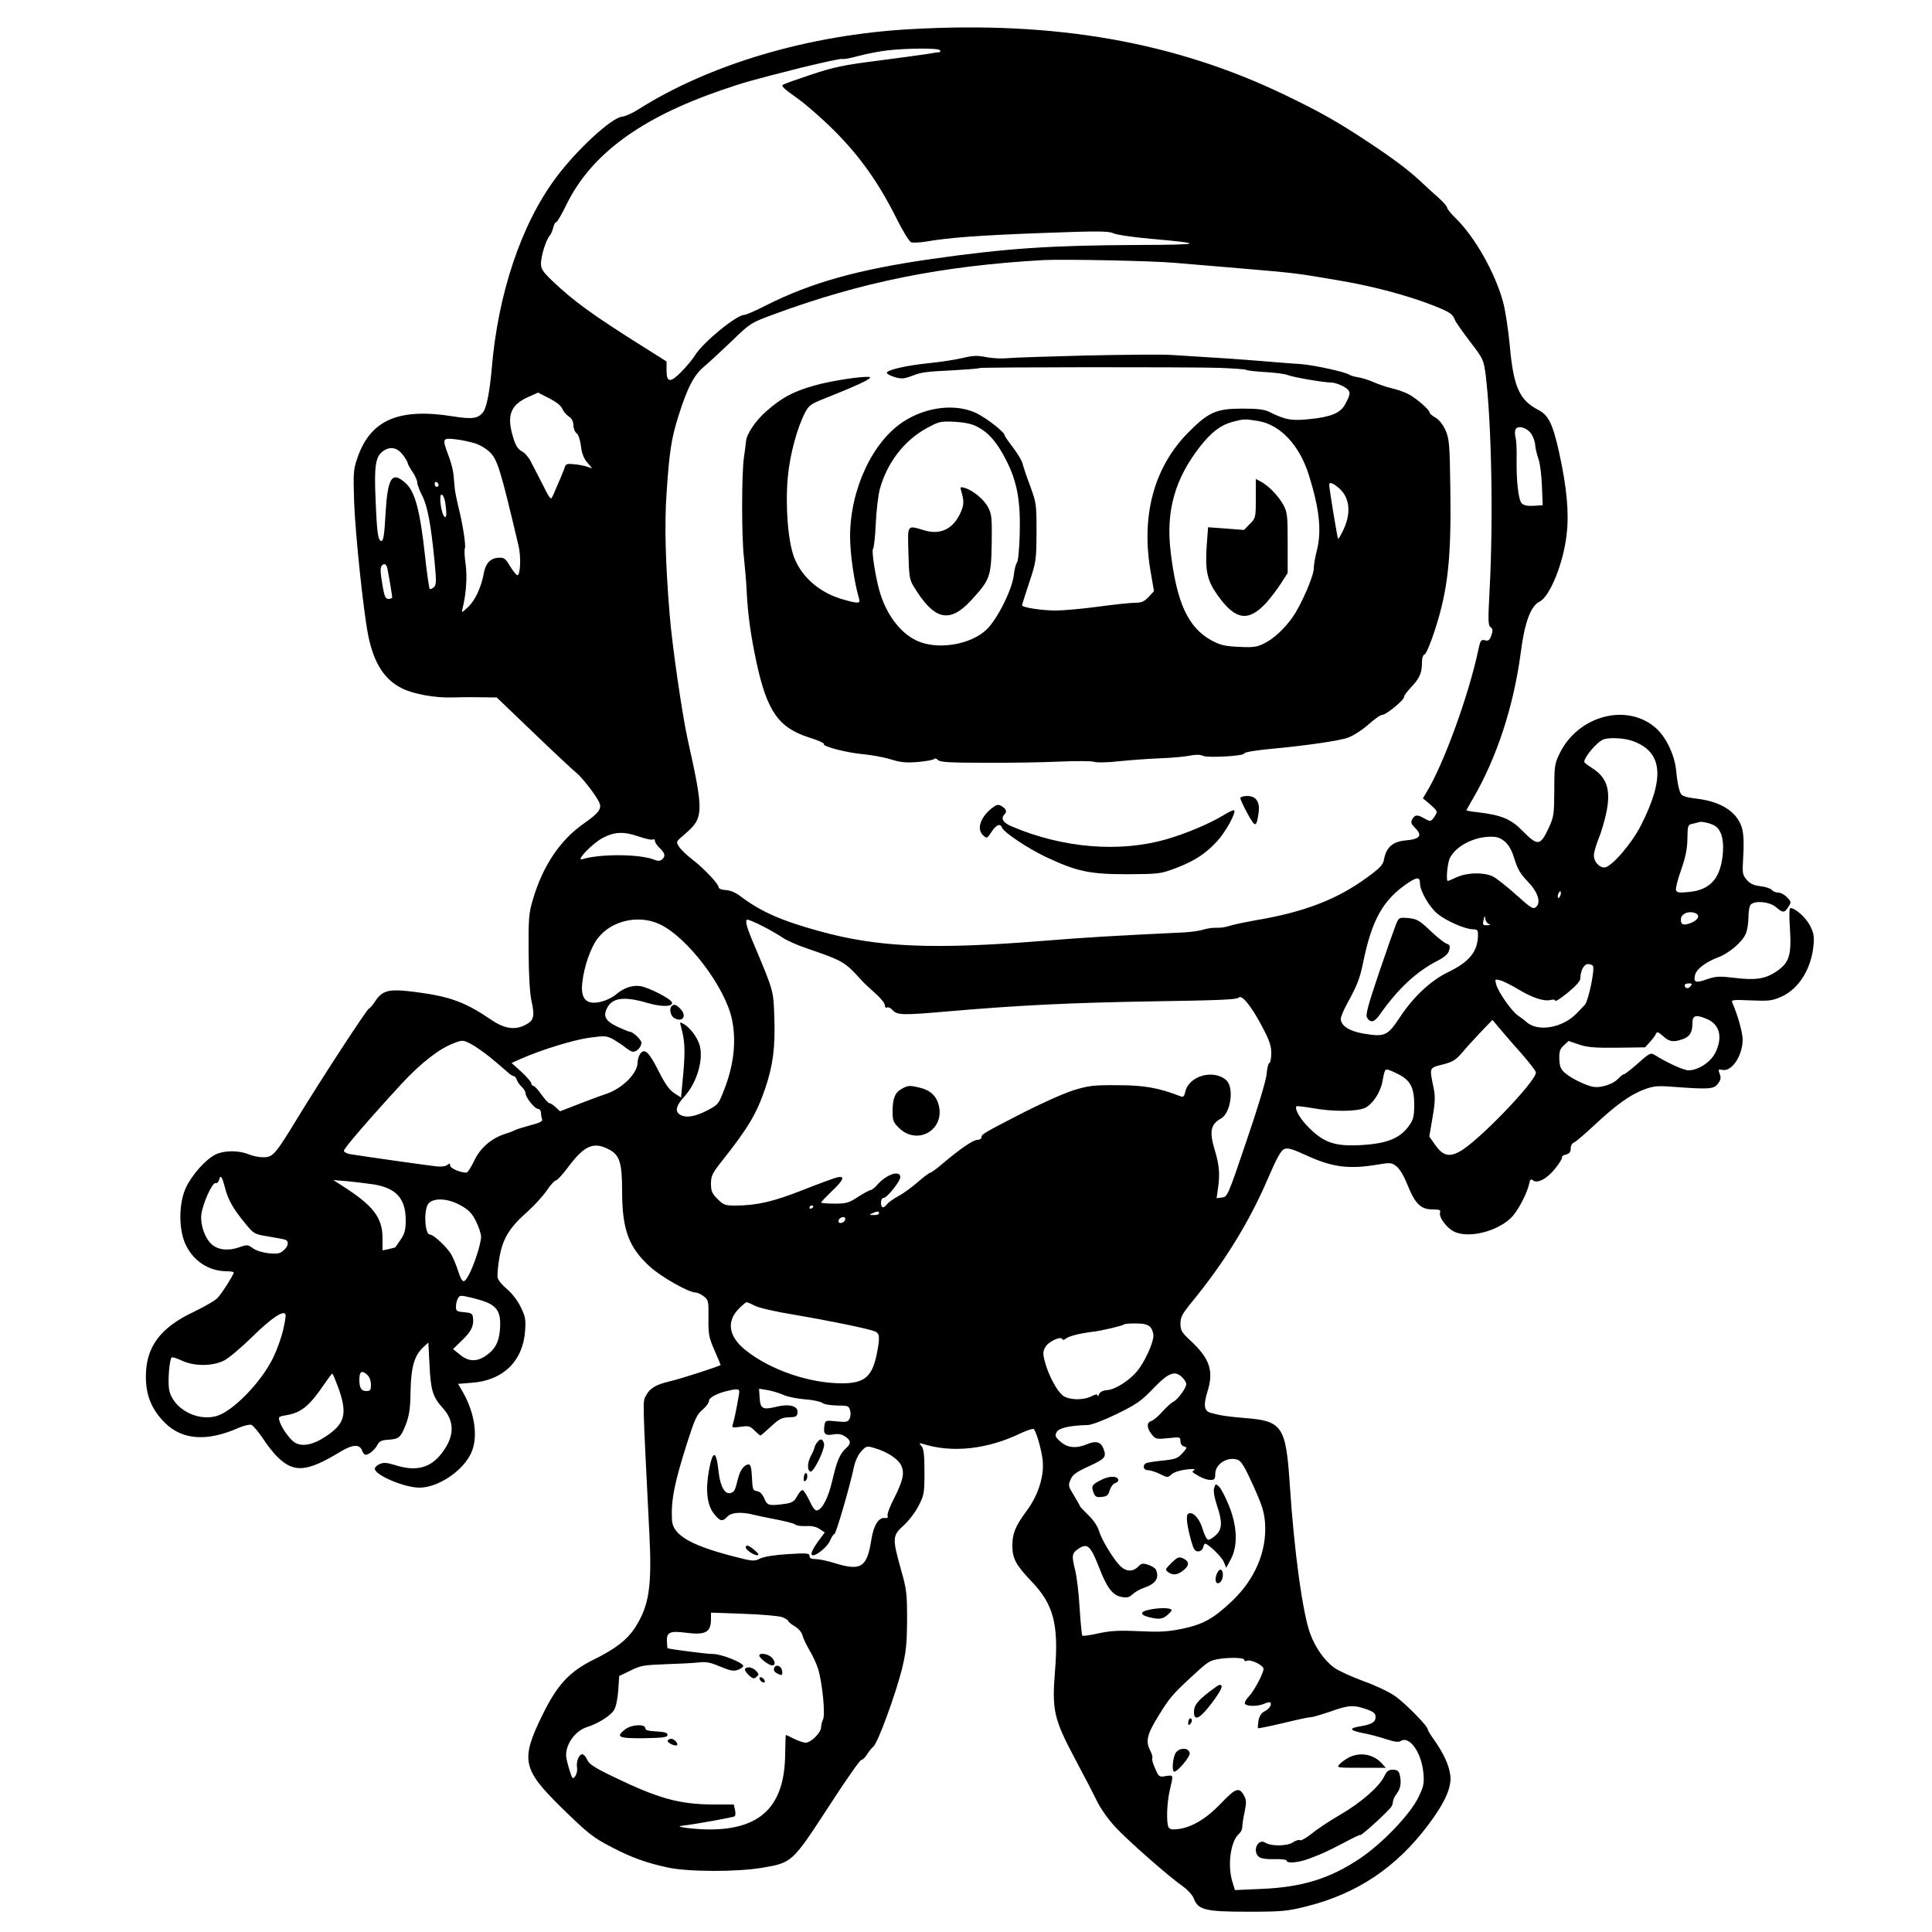 <?xml version="1.0" standalone="no"?>
<!DOCTYPE svg PUBLIC "-//W3C//DTD SVG 20010904//EN"
 "http://www.w3.org/TR/2001/REC-SVG-20010904/DTD/svg10.dtd">
<svg version="1.0" xmlns="http://www.w3.org/2000/svg"
 width="1000pt" height="1000pt" viewBox="0 0 1000 1000"
 preserveAspectRatio="xMidYMid meet">
<g transform="translate(0,1000) scale(0.1,-0.1)"
fill="#000000" stroke="none">
<path d="M4712 9849 c-525 -29 -1039 -181 -1411 -417 -30 -19 -67 -35 -81 -36
-54 -4 -239 -175 -344 -318 -179 -241 -299 -600 -331 -988 -10 -112 -25 -192
-41 -218 -25 -38 -56 -44 -160 -27 -281 45 -427 -19 -494 -215 -21 -60 -22
-77 -17 -230 7 -175 48 -564 73 -690 29 -143 85 -230 177 -274 60 -29 166 -48
252 -46 33 1 100 2 148 1 l88 -1 192 -184 c106 -102 205 -194 220 -206 28 -22
93 -105 116 -148 19 -36 5 -57 -79 -116 -123 -86 -212 -221 -262 -393 -21 -69
-23 -99 -22 -268 1 -127 6 -212 15 -256 18 -78 12 -102 -30 -123 -56 -30 -111
-21 -182 28 -131 89 -210 118 -385 141 -139 18 -173 11 -211 -46 -14 -21 -29
-39 -33 -39 -9 0 -247 -365 -372 -570 -114 -187 -125 -200 -176 -200 -22 0
-56 7 -77 16 -49 20 -124 20 -168 -1 -51 -24 -124 -106 -155 -173 -37 -80 -38
-211 -3 -290 40 -88 121 -142 215 -142 20 0 36 -3 36 -6 0 -11 -61 -108 -84
-132 -11 -13 -67 -45 -123 -72 -174 -82 -248 -182 -248 -335 0 -98 30 -170 97
-238 91 -91 219 -100 382 -28 27 12 57 19 67 16 9 -3 35 -34 58 -68 22 -34 57
-79 78 -99 85 -83 152 -77 325 28 64 39 101 40 113 4 3 -11 12 -20 18 -20 18
1 48 27 61 52 9 18 21 24 56 26 56 4 64 11 91 80 17 45 23 82 24 173 3 127 20
183 67 227 l25 23 6 -113 c6 -133 17 -169 68 -225 64 -70 62 -148 -4 -234 -59
-78 -134 -97 -243 -62 -43 13 -59 14 -79 5 -14 -6 -25 -17 -25 -24 0 -33 153
-98 231 -98 97 0 226 87 268 180 37 81 19 206 -44 316 l-24 41 73 6 c160 12
263 112 274 269 4 59 1 75 -23 123 -15 32 -45 71 -70 92 -24 20 -46 46 -49 59
-3 12 1 59 9 105 17 98 51 155 148 240 34 31 78 79 97 107 19 29 41 52 47 52
7 0 38 34 69 76 79 105 128 125 203 86 58 -29 71 -68 71 -217 0 -199 34 -292
145 -392 58 -53 200 -133 235 -133 9 0 29 -9 43 -20 24 -19 25 -25 24 -113 -1
-83 2 -99 31 -166 18 -40 32 -75 32 -76 0 -5 -208 -72 -264 -85 -70 -16 -103
-36 -122 -73 -18 -34 -19 4 17 -713 14 -276 -1 -374 -73 -487 -41 -64 -103
-112 -213 -166 -127 -63 -189 -129 -265 -283 -117 -237 -107 -284 95 -483 141
-138 165 -156 261 -206 102 -53 175 -80 289 -105 105 -23 361 -24 493 -1 151
26 153 27 338 311 87 135 165 246 171 246 7 0 20 12 30 28 9 15 24 34 34 42
23 20 113 266 147 399 22 91 26 128 27 256 0 139 -2 158 -33 266 -44 158 -43
171 16 224 26 24 61 69 77 102 28 54 30 65 30 174 0 88 -4 120 -15 134 -14 16
-13 17 5 12 153 -49 336 -29 509 55 33 15 63 25 67 21 14 -16 40 -107 46 -163
8 -81 -23 -179 -83 -260 -59 -80 -74 -117 -74 -180 0 -66 18 -100 96 -182 117
-121 144 -223 125 -463 -17 -209 -7 -251 106 -464 37 -69 85 -161 106 -204 25
-51 61 -102 105 -149 70 -74 272 -251 346 -303 24 -17 48 -44 55 -61 22 -60
59 -69 281 -69 179 0 204 3 304 28 262 66 464 202 629 422 86 115 121 193 114
255 -7 54 -33 111 -83 183 -19 26 -34 51 -34 56 0 17 -120 139 -172 174 -29
20 -102 55 -162 76 -60 22 -128 53 -150 69 -50 36 -98 104 -124 175 -39 103
-84 430 -106 772 -20 302 -39 330 -229 345 -94 8 -130 13 -180 27 -35 9 -39
39 -17 111 33 105 12 169 -84 259 -50 46 -56 57 -56 92 0 33 9 50 56 108 171
208 301 419 398 646 43 100 66 142 82 149 18 8 39 3 111 -30 138 -64 224 -75
373 -50 65 11 72 11 97 -8 18 -14 39 -49 59 -99 39 -96 68 -125 129 -125 35 0
43 -3 39 -15 -9 -23 33 -81 73 -100 79 -38 236 5 303 81 33 38 75 121 85 167
4 22 9 26 19 18 23 -19 73 7 116 61 22 28 38 54 35 58 -3 4 6 11 20 14 18 5
25 13 25 32 0 14 7 27 18 31 9 4 55 43 102 87 112 105 188 160 258 186 50 19
69 21 147 15 191 -14 216 -13 237 16 15 20 17 31 9 51 -9 23 -7 25 15 20 49
-9 104 75 104 158 -1 38 -26 128 -54 191 -6 14 5 15 96 11 92 -4 110 -2 156
18 92 40 158 145 169 270 4 44 0 64 -19 100 -21 41 -76 90 -101 90 -6 0 -7
-40 -2 -111 8 -136 -4 -173 -73 -219 -56 -37 -107 -45 -217 -31 -77 9 -93 8
-141 -8 -58 -21 -70 -16 -60 24 8 30 56 66 117 89 58 21 127 80 145 123 8 18
14 56 14 86 0 29 5 58 12 65 22 22 97 15 130 -13 37 -31 44 -31 64 0 16 25 16
27 -6 50 -13 14 -33 25 -46 25 -12 0 -27 6 -33 14 -6 7 -32 16 -58 19 -36 4
-53 12 -72 33 -23 27 -23 33 -18 122 4 59 2 112 -5 140 -21 84 -103 141 -228
157 -83 11 -88 14 -98 47 -6 18 -13 62 -16 98 -8 83 -53 177 -108 224 -150
129 -400 61 -495 -133 -26 -53 -28 -64 -28 -191 -1 -130 -2 -137 -32 -202 -41
-86 -55 -87 -131 -10 -61 63 -110 83 -234 98 -32 3 -58 8 -58 10 0 1 16 30 36
64 121 208 208 473 245 749 20 159 52 245 98 267 53 26 124 201 140 349 13
110 1 241 -39 423 -33 148 -55 194 -109 221 -96 50 -127 118 -146 328 -8 87
-24 192 -36 233 -42 151 -145 333 -244 430 -25 24 -45 49 -45 56 0 6 -21 30
-47 53 -27 23 -68 62 -93 85 -58 54 -138 115 -270 202 -151 100 -243 153 -430
243 -570 274 -1188 383 -1938 340z m153 -109 c3 -5 3 -10 -2 -10 -4 0 -35 -4
-68 -10 -33 -5 -149 -21 -258 -35 -166 -21 -220 -32 -335 -70 -75 -25 -143
-49 -150 -54 -10 -6 10 -24 70 -66 46 -32 135 -110 199 -174 131 -132 227
-267 319 -451 32 -65 66 -120 76 -124 9 -3 42 -2 73 3 121 21 280 33 606 45
287 11 343 10 367 -1 15 -8 103 -21 195 -29 284 -25 270 -31 -72 -32 -447 -2
-672 -17 -1060 -72 -384 -55 -624 -122 -859 -240 -54 -28 -105 -50 -114 -50
-40 0 -212 -141 -254 -208 -11 -19 -42 -56 -69 -84 -59 -61 -79 -60 -79 6 l0
45 -122 77 c-261 164 -360 236 -470 341 -48 46 -58 61 -58 89 0 38 26 122 45
144 7 8 15 27 19 43 3 15 10 27 15 27 5 0 29 42 54 93 126 257 382 446 797
589 125 43 154 51 418 118 112 27 207 48 212 45 5 -3 42 4 82 15 41 11 108 24
149 29 106 12 267 13 274 1z m1210 -1100 c55 -5 210 -18 345 -29 293 -25 290
-25 507 -62 180 -30 361 -79 491 -130 86 -34 101 -44 112 -74 4 -11 40 -62 78
-112 70 -91 71 -94 82 -175 30 -247 40 -746 20 -1113 -8 -155 -8 -182 5 -191
12 -9 13 -17 4 -43 -9 -25 -15 -30 -33 -25 -20 5 -24 0 -35 -53 -49 -232 -181
-595 -269 -736 l-17 -29 39 -33 c38 -34 38 -35 22 -60 -19 -29 -22 -29 -56
-10 -34 20 -47 18 -60 -5 -9 -17 -6 -25 16 -47 38 -38 23 -57 -51 -63 -66 -6
-99 -35 -111 -96 -5 -30 -19 -45 -83 -92 -158 -117 -329 -183 -586 -226 -55
-10 -113 -22 -130 -28 -16 -6 -46 -11 -65 -10 -19 1 -50 -3 -69 -9 -18 -6 -63
-13 -100 -15 -377 -18 -510 -26 -721 -43 -580 -47 -866 -35 -1171 50 -196 54
-300 100 -405 179 -26 20 -54 32 -77 33 -21 1 -37 7 -37 14 0 17 -75 97 -136
144 -29 22 -60 52 -69 66 -17 26 -17 26 29 65 99 85 100 110 16 488 -29 129
-82 497 -94 650 -22 270 -27 465 -16 625 14 214 25 287 62 403 46 146 80 212
135 257 26 22 90 81 143 132 94 91 96 92 215 136 454 168 875 252 1400 281
104 5 555 -4 670 -14z m-3165 -755 c5 -13 20 -31 33 -40 16 -10 24 -25 25 -46
0 -17 8 -36 17 -42 9 -7 18 -34 22 -66 4 -36 14 -63 32 -84 l26 -31 -25 8
c-14 5 -44 11 -67 13 -35 4 -44 2 -49 -13 -3 -11 -14 -37 -23 -59 -10 -22 -24
-55 -31 -72 -7 -18 -15 -33 -19 -33 -4 0 -20 26 -35 58 -16 31 -33 64 -37 72
-4 8 -18 34 -30 58 -11 23 -33 49 -48 56 -19 10 -32 29 -44 69 -36 115 -16
171 77 212 l51 23 58 -30 c36 -18 61 -38 67 -53z m5014 -128 c11 -15 21 -42
22 -60 1 -17 9 -50 17 -72 8 -22 16 -85 18 -140 l4 -100 -46 -3 c-32 -2 -51 2
-62 12 -18 18 -29 118 -27 232 1 43 -1 91 -5 106 -4 15 -5 35 -1 44 9 24 56
13 80 -19z m-5461 -53 c23 -8 54 -27 69 -41 43 -41 56 -83 152 -488 14 -59 9
-158 -7 -152 -6 2 -23 23 -38 48 -23 39 -30 44 -60 42 -40 -2 -66 -29 -75 -81
-13 -71 -44 -138 -80 -173 -35 -32 -36 -33 -30 -9 19 75 25 165 16 231 -6 39
-7 75 -4 80 7 11 -11 128 -33 214 -8 33 -17 76 -19 95 -2 19 -5 53 -7 76 -2
22 -14 66 -26 97 -33 89 -32 91 39 83 33 -4 79 -14 103 -22z m-379 -57 c15
-19 26 -38 26 -43 0 -5 11 -26 25 -46 14 -20 25 -46 25 -57 0 -10 12 -41 26
-68 27 -54 45 -150 63 -337 10 -104 10 -122 -3 -135 -9 -8 -18 -12 -22 -9 -3
4 -15 84 -25 179 -25 227 -51 323 -98 367 -73 67 -95 32 -106 -165 -5 -97 -11
-133 -20 -133 -18 0 -24 36 -31 215 -8 174 0 223 39 250 36 26 73 19 101 -18z
m186 -158 c0 -5 -4 -9 -10 -9 -5 0 -10 7 -10 16 0 8 5 12 10 9 6 -3 10 -10 10
-16z m34 -86 c9 -59 8 -89 -4 -77 -17 17 -29 114 -15 114 7 0 15 -17 19 -37z
m-299 -345 c7 -34 25 -140 25 -150 0 -4 -9 -8 -19 -8 -15 0 -21 12 -30 63 -13
73 -14 101 -4 110 12 13 23 7 28 -15z m6444 -893 c157 -55 171 -190 43 -440
-49 -95 -153 -215 -188 -215 -27 0 -54 30 -54 62 0 16 11 54 24 86 13 31 31
92 40 134 25 119 4 184 -74 233 -22 14 -40 28 -40 31 0 26 67 105 100 117 30
11 108 7 149 -8z m423 -437 c34 -17 51 -67 46 -138 -10 -134 -63 -197 -178
-207 -47 -5 -61 -3 -65 9 -3 8 8 55 26 104 23 66 32 108 33 162 1 69 2 73 26
78 14 3 30 7 35 9 13 4 55 -5 77 -17z m-5562 -59 c33 -11 64 -18 70 -14 5 3
10 0 10 -8 0 -7 11 -24 25 -37 28 -27 31 -42 11 -59 -10 -8 -21 -9 -42 0 -74
29 -280 30 -369 2 -39 -12 50 81 105 110 63 33 109 34 190 6z m4479 -25 c21
-18 36 -45 50 -91 16 -51 31 -77 66 -113 54 -55 73 -110 46 -134 -15 -14 -25
-8 -104 63 -48 43 -102 86 -121 95 -47 22 -131 20 -185 -4 -24 -11 -45 -20
-47 -20 -11 0 -2 95 11 120 31 60 122 108 207 109 36 1 53 -5 77 -25z m-439
-218 c0 -38 50 -124 92 -157 46 -37 141 -78 181 -79 23 0 27 -4 27 -27 0 -87
-43 -141 -155 -195 -89 -43 -179 -127 -249 -233 -64 -97 -78 -103 -188 -85
-75 13 -118 41 -118 77 0 10 14 43 30 73 55 100 68 134 85 215 45 224 104 329
233 415 48 32 62 31 62 -4z m726 -62 c-4 -9 -9 -15 -11 -12 -3 3 -3 13 1 22 4
9 9 15 11 12 3 -3 3 -13 -1 -22z m698 -90 c27 -10 18 -34 -19 -50 -40 -16 -55
-12 -55 16 0 30 39 47 74 34z m-1066 -57 c10 -3 7 -5 -9 -6 -24 -1 -26 2 -20
27 5 24 6 25 9 5 2 -12 11 -24 20 -26z m-4293 -1 c143 -67 340 -327 374 -494
23 -113 9 -236 -41 -363 -29 -75 -31 -77 -90 -108 -65 -33 -113 -39 -142 -18
-23 17 -15 46 25 90 67 72 103 198 79 271 -13 41 -52 91 -83 107 -18 10 -19 9
-13 -12 21 -75 23 -122 13 -242 l-12 -128 -35 23 c-25 16 -48 48 -80 112 -51
101 -73 122 -96 92 -8 -11 -14 -32 -14 -46 0 -55 -79 -134 -160 -161 -19 -6
-81 -29 -138 -51 l-103 -40 -23 21 c-12 12 -27 21 -32 21 -6 0 -24 20 -42 45
-17 25 -36 45 -42 45 -5 0 -10 6 -10 13 0 6 -23 33 -51 59 l-51 46 49 22 c104
46 272 98 355 109 81 11 88 10 125 -10 21 -13 47 -30 58 -39 11 -9 27 -20 37
-23 18 -6 48 21 48 46 0 15 -44 57 -61 57 -5 0 -33 12 -64 26 -64 31 -76 56
-49 103 28 48 91 54 208 19 73 -21 131 -19 124 4 -7 19 -120 77 -164 84 -43 6
-88 -10 -129 -46 -11 -9 -35 -22 -54 -29 -90 -30 -128 1 -117 93 9 83 43 181
79 228 70 93 212 126 322 74z m533 -10 c37 -19 84 -46 104 -60 21 -14 77 -39
125 -55 189 -65 196 -69 285 -168 9 -10 39 -38 67 -63 28 -24 51 -53 51 -63 0
-10 5 -15 11 -12 6 4 19 -2 30 -14 24 -26 53 -26 284 -6 369 32 639 45 1058
52 335 5 440 9 448 19 15 19 66 -43 122 -150 37 -70 47 -98 47 -136 0 -27 -4
-50 -10 -52 -5 -1 -12 -28 -14 -58 -3 -32 -47 -179 -104 -345 -96 -284 -99
-290 -126 -293 l-29 -4 7 49 c11 72 7 121 -14 192 -32 103 -25 141 29 171 51
27 70 159 29 198 -65 60 -195 24 -213 -59 -5 -23 -11 -29 -23 -24 -116 45
-191 58 -327 58 -124 1 -150 -2 -228 -26 -49 -15 -167 -68 -263 -117 -206
-106 -214 -111 -214 -127 0 -7 -10 -13 -22 -13 -21 0 -90 -47 -184 -127 -28
-24 -55 -43 -59 -43 -5 0 -34 -22 -64 -48 -31 -27 -76 -60 -101 -73 -24 -13
-51 -32 -58 -41 -19 -25 -32 -22 -32 7 0 15 6 25 15 25 16 0 85 86 85 107 0
38 -69 16 -117 -37 -14 -17 -31 -30 -37 -30 -6 0 -35 -16 -65 -35 -47 -31 -60
-35 -122 -35 -38 0 -69 3 -69 6 0 3 25 29 55 58 62 58 71 82 28 72 -16 -4 -96
-33 -179 -66 -152 -60 -235 -79 -347 -80 -54 0 -62 3 -93 34 -29 29 -34 41
-34 79 0 40 7 54 50 109 143 180 185 251 231 385 40 119 52 211 47 364 -5 145
-1 132 -111 394 -34 79 -42 115 -28 115 6 0 42 -15 79 -34z m4297 -206 c11
-17 -24 -182 -42 -201 -10 -11 -29 -30 -43 -45 -74 -76 -204 -97 -261 -42 -8
7 -26 21 -41 31 -32 20 -104 123 -114 162 -7 27 -6 28 21 21 15 -4 58 -25 94
-47 73 -44 132 -63 167 -55 14 4 24 2 24 -4 0 -6 29 13 65 42 43 36 65 60 65
75 0 39 19 73 39 73 11 0 23 -4 26 -10z m505 -105 c-12 -15 -30 -12 -30 6 0 5
10 9 21 9 18 0 19 -2 9 -15z m84 -169 c68 -28 84 -95 44 -176 -25 -49 -89 -90
-139 -90 -24 0 -114 41 -175 80 -20 12 -27 9 -85 -43 -35 -31 -68 -57 -73 -57
-5 0 -19 -11 -31 -24 -25 -27 -86 -47 -125 -42 -36 5 -114 42 -148 71 -24 20
-29 33 -31 73 -1 40 3 52 23 71 l25 23 53 -18 c43 -15 80 -18 198 -17 l145 2
26 29 c15 16 29 36 31 43 4 10 13 7 35 -13 32 -30 53 -34 102 -17 37 13 51 35
51 83 0 41 17 46 74 22z m-966 -171 c45 -51 82 -99 82 -106 0 -47 -304 -362
-396 -410 -55 -30 -87 -20 -127 37 l-29 41 17 100 c14 81 14 109 5 154 -22
104 -23 102 47 119 53 14 67 22 104 65 23 28 68 76 98 108 l56 58 30 -36 c17
-20 67 -79 113 -130z m-5328 -30 c36 -30 75 -63 87 -74 12 -12 27 -21 32 -21
5 0 12 -8 16 -19 3 -10 14 -26 25 -36 11 -10 20 -25 20 -33 0 -22 48 -82 66
-82 7 0 14 -9 14 -19 0 -11 3 -26 6 -34 4 -11 -12 -19 -63 -32 -37 -10 -72
-21 -78 -25 -5 -3 -28 -12 -50 -19 -71 -22 -130 -73 -161 -140 -16 -33 -33
-60 -39 -60 -30 -2 -85 22 -85 36 0 12 -3 13 -15 3 -9 -7 -31 -10 -57 -7 -38
4 -358 49 -445 63 -18 3 -33 11 -33 18 0 12 129 162 301 349 98 105 192 179
267 207 46 18 48 17 87 -2 22 -11 69 -44 105 -73z m4722 -99 c43 -30 58 -67
58 -142 0 -57 -4 -78 -23 -105 -47 -70 -114 -98 -253 -106 -131 -7 -188 11
-264 85 -50 48 -82 104 -69 116 2 2 38 -2 79 -9 107 -20 234 -19 276 1 38 18
78 78 89 134 14 73 12 71 51 55 19 -8 44 -21 56 -29z m-6097 -575 c16 -62 41
-106 103 -182 46 -56 48 -57 121 -69 41 -7 81 -14 88 -17 20 -8 16 -33 -9 -55
-19 -17 -33 -19 -77 -15 -32 4 -66 14 -82 26 -26 19 -29 20 -74 4 -56 -19
-109 -12 -141 18 -34 32 -58 101 -52 152 7 57 57 169 74 163 6 -2 15 5 18 17
7 29 15 19 31 -42z m773 18 c114 -20 162 -74 162 -185 0 -49 -5 -69 -26 -100
-15 -21 -27 -40 -28 -40 0 -1 -16 -5 -33 -9 l-33 -7 0 62 c0 107 -47 169 -205
270 l-50 32 75 -6 c41 -4 103 -12 138 -17z m448 -109 c41 -23 58 -41 78 -82
14 -28 26 -64 26 -79 0 -35 -34 -142 -63 -197 -26 -49 -35 -45 -57 23 -7 22
-21 56 -31 76 -19 38 -94 109 -114 109 -26 0 -33 124 -9 158 24 34 103 31 170
-8z m1824 -4 c0 -3 -4 -8 -10 -11 -5 -3 -10 -1 -10 4 0 6 5 11 10 11 6 0 10
-2 10 -4z m340 -36 c0 -5 -12 -10 -27 -9 -25 0 -26 1 -8 9 27 12 35 12 35 0z
m-176 -35 c-6 -16 -34 -21 -34 -7 0 13 11 22 26 22 8 0 11 -6 8 -15z m-1843
-431 c43 -22 59 -52 58 -109 -1 -76 -19 -120 -63 -154 -52 -41 -99 -42 -146
-2 l-35 28 47 46 c48 46 62 76 56 118 -2 20 -10 24 -45 27 -38 3 -43 6 -43 28
0 14 4 33 10 43 9 17 13 18 71 4 34 -8 75 -21 90 -29z m1377 -13 c20 -10 109
-31 197 -45 183 -31 389 -73 423 -87 25 -10 27 -29 12 -108 -24 -126 -63 -161
-182 -161 -168 0 -368 68 -497 170 -90 71 -103 150 -36 217 18 18 36 33 39 33
4 0 23 -8 44 -19z m-2443 -127 c-9 -38 -31 -100 -50 -139 -61 -128 -211 -282
-296 -305 -104 -28 -228 43 -244 140 -7 43 2 157 14 164 4 3 27 -5 51 -16 65
-31 161 -30 220 0 25 13 90 68 145 122 99 98 167 143 173 115 2 -7 -4 -43 -13
-81z m4487 19 c10 -9 18 -30 18 -47 0 -38 -47 -139 -85 -184 -41 -49 -114 -95
-154 -97 -23 -2 -37 -9 -42 -21 -4 -11 -8 -14 -8 -7 -1 8 -10 7 -31 -4 -45
-22 -115 -20 -148 3 -31 23 -76 107 -94 177 -11 41 -10 52 3 75 15 28 81 58
87 41 2 -6 10 -5 18 2 16 13 71 27 134 35 49 5 161 32 169 39 2 3 29 5 59 5
38 0 61 -5 74 -17z m-4050 -250 c10 -9 18 -30 18 -50 0 -28 -3 -33 -24 -33
-26 0 -36 16 -36 59 0 43 13 51 42 24z m-149 -71 c46 -131 32 -182 -67 -247
-65 -44 -124 -55 -161 -31 -27 18 -69 77 -79 113 -6 19 -2 22 36 28 78 13 121
49 198 163 19 28 37 52 40 52 3 0 17 -35 33 -78z m4367 58 c11 -11 20 -26 20
-34 0 -20 -43 -79 -66 -91 -11 -5 -37 -29 -58 -52 -20 -23 -46 -45 -57 -48
-25 -8 -24 -36 2 -69 20 -25 24 -26 85 -20 62 7 64 6 64 -16 0 -13 7 -24 19
-27 17 -4 16 -7 -9 -35 -25 -27 -37 -31 -103 -38 -41 -4 -79 -10 -86 -14 -20
-13 -12 -36 12 -36 12 0 40 -9 62 -20 38 -19 39 -19 59 -1 12 11 44 21 76 25
34 4 50 3 41 -3 -11 -7 -11 -10 0 -17 36 -23 63 -34 85 -34 20 0 24 5 24 30 0
53 64 93 117 74 18 -7 37 -38 80 -134 47 -104 57 -137 61 -196 9 -144 -52
-288 -171 -401 -97 -92 -150 -121 -260 -144 -75 -15 -116 -17 -222 -12 -105 5
-147 2 -209 -11 -43 -10 -80 -15 -84 -12 -3 4 -9 68 -14 144 -4 75 -15 165
-24 199 -18 71 -16 85 20 108 44 29 61 13 102 -91 43 -113 72 -151 120 -160
28 -5 40 -2 57 15 13 11 38 26 57 32 61 21 81 49 64 93 -3 8 -21 20 -39 26
-30 10 -36 9 -54 -9 -29 -29 -65 -26 -96 7 -37 39 -95 136 -107 179 -6 22 -28
55 -54 80 -24 23 -44 44 -44 47 0 2 -14 27 -31 55 -29 47 -31 53 -18 82 10 26
28 39 96 70 85 40 91 47 74 92 -13 34 -40 41 -84 22 -57 -24 -102 -19 -138 13
-27 24 -30 31 -20 49 11 22 70 35 161 37 21 1 82 24 152 58 102 50 126 67 189
133 79 82 111 93 149 55z m-2295 -87 c-12 -71 -24 -130 -31 -151 -7 -23 -6
-23 39 -17 41 6 49 4 72 -19 14 -14 28 -26 31 -26 3 0 27 21 55 47 42 39 56
46 92 47 36 1 42 4 45 23 5 34 -39 48 -104 33 -77 -19 -88 -13 -92 44 l-3 48
43 -7 c24 -4 61 -15 83 -25 22 -10 73 -20 113 -23 41 -3 81 -12 89 -19 8 -7
42 -12 76 -13 56 0 61 -2 67 -25 4 -14 3 -33 -3 -44 -8 -16 -17 -18 -67 -13
-54 6 -58 5 -62 -16 -8 -48 1 -59 42 -52 28 5 46 2 64 -10 31 -21 33 -36 5
-61 -32 -29 -47 -65 -70 -163 -21 -92 -52 -153 -80 -159 -10 -2 -24 16 -39 50
-14 29 -30 54 -35 55 -6 2 -19 -12 -29 -31 -15 -28 -25 -34 -63 -40 -83 -11
-92 -9 -107 28 -10 23 -22 35 -38 38 -21 3 -23 8 -26 71 -2 49 -7 67 -17 67
-22 0 -44 -28 -55 -73 -16 -63 -18 -67 -36 -74 -30 -11 -55 29 -64 105 -12
116 -30 121 -50 14 -19 -102 -11 -180 24 -225 32 -42 45 -45 71 -17 20 22 73
26 134 10 20 -5 74 -16 120 -25 47 -9 90 -20 97 -26 7 -6 32 -9 56 -8 28 2 52
-3 70 -15 l27 -18 -35 -47 c-33 -47 -42 -71 -26 -71 22 0 75 45 88 75 8 19 18
35 23 35 8 0 79 243 101 347 7 32 22 64 38 81 26 28 29 29 68 17 66 -19 122
-56 138 -89 19 -40 11 -78 -38 -175 -21 -40 -35 -79 -32 -87 4 -9 -1 -13 -15
-11 -32 3 -58 -40 -69 -113 -23 -144 -53 -163 -192 -120 -34 11 -78 20 -95 20
-24 0 -33 5 -33 16 0 15 -12 16 -111 10 -68 -4 -124 -13 -145 -23 -32 -16 -38
-15 -156 16 -210 56 -296 108 -300 184 -5 102 12 189 78 397 40 125 51 149 80
173 19 16 34 37 34 47 0 17 47 41 105 53 48 11 55 8 50 -20z m223 -1153 c17
-7 32 -16 32 -20 0 -4 15 -17 34 -28 20 -12 36 -31 40 -48 4 -16 21 -50 36
-76 16 -26 36 -69 44 -95 22 -69 39 -239 26 -263 -5 -10 -10 -28 -10 -40 0
-28 -52 -80 -80 -80 -11 0 -38 9 -60 20 -22 11 -41 20 -42 20 -2 0 -3 -44 -4
-98 -2 -272 -128 -395 -403 -391 -72 1 -169 14 -137 18 84 10 273 45 279 50 4
5 5 20 1 35 l-6 26 -107 0 c-174 1 -281 30 -513 142 -102 49 -129 67 -139 90
-6 15 -18 28 -25 28 -18 0 -33 -39 -27 -71 2 -13 -2 -32 -10 -43 -12 -17 -15
-14 -30 34 -9 29 -17 63 -17 75 0 61 49 127 109 146 55 17 119 57 138 86 11
16 19 55 23 102 l5 76 58 28 c52 26 70 29 180 33 67 2 144 6 171 9 39 5 62 1
113 -21 50 -21 70 -25 90 -18 15 5 28 14 30 20 5 16 -115 64 -157 63 -26 -1
-232 26 -235 30 -1 1 -2 17 -3 35 -3 47 16 56 98 45 103 -13 130 2 130 72 l0
32 168 -6 c92 -3 182 -11 200 -17z m2392 -221 c0 -6 7 -9 15 -5 21 8 85 -24
85 -42 0 -23 -49 -115 -77 -144 -14 -14 -22 -31 -19 -37 9 -14 68 -14 101 1
14 6 27 9 30 6 10 -10 -6 -35 -30 -46 -16 -8 -26 -23 -31 -47 -3 -20 -5 -38
-2 -40 2 -2 60 10 128 26 69 17 134 31 145 31 11 0 56 14 101 29 93 34 122 35
187 12 37 -13 47 -22 47 -40 0 -26 -19 -38 -77 -48 -63 -10 -60 -21 10 -35 34
-6 89 -21 122 -32 44 -14 64 -17 76 -9 46 28 109 -64 117 -172 4 -50 0 -66
-28 -123 -43 -87 -186 -236 -299 -312 -157 -106 -301 -150 -512 -159 l-137 -6
-11 36 c-30 88 -12 219 33 256 9 8 16 23 16 34 0 11 5 47 12 78 10 47 9 63 -2
83 -25 48 -44 42 -119 -37 -75 -79 -151 -125 -221 -134 -30 -4 -45 -2 -51 8
-13 21 -10 127 6 194 19 81 20 78 -21 72 -34 -6 -36 -4 -55 39 -11 24 -18 48
-15 53 3 5 -1 22 -9 37 -27 51 -19 86 42 184 55 90 71 109 169 200 79 73 91
82 126 90 52 12 148 12 148 -1z"/>
<path d="M5620 8160 c-195 -5 -377 -11 -405 -14 -27 -3 -76 -1 -108 5 -47 10
-70 9 -125 -4 -37 -9 -116 -21 -177 -27 -116 -12 -215 -35 -215 -50 0 -5 19
-15 41 -22 36 -10 48 -9 88 6 53 20 66 22 225 30 65 4 122 8 125 11 9 5 1082
6 1243 1 71 -3 132 -7 137 -10 5 -4 51 -9 103 -12 51 -3 102 -10 113 -15 24
-11 187 -39 226 -39 15 0 44 -10 64 -21 39 -23 39 -34 6 -94 -24 -43 -73 -63
-179 -74 -97 -10 -127 -5 -212 37 -26 13 -61 17 -140 17 -135 0 -175 -18 -281
-125 -178 -181 -245 -434 -192 -727 l16 -93 -28 -30 c-23 -24 -37 -30 -71 -30
-23 0 -108 -9 -189 -20 -81 -11 -181 -20 -221 -20 -72 0 -174 16 -174 27 0 4
17 56 37 117 36 108 37 115 38 261 0 146 -1 152 -33 240 -19 50 -36 101 -39
115 -3 14 -25 51 -49 83 -24 31 -44 60 -44 64 0 16 -91 87 -145 114 -106 51
-257 35 -377 -42 -162 -104 -278 -353 -278 -596 0 -89 21 -235 46 -320 8 -27
-1 -28 -71 -9 -127 33 -224 115 -265 222 -32 84 -46 272 -32 417 11 115 46
245 87 328 23 43 28 47 122 84 148 59 230 97 215 103 -24 8 -205 -19 -292 -45
-106 -30 -166 -63 -244 -132 -58 -51 -104 -121 -105 -159 -1 -9 -5 -44 -10
-77 -13 -83 -13 -422 0 -525 5 -47 12 -125 14 -175 6 -118 21 -224 50 -361 55
-255 114 -340 272 -391 45 -14 80 -29 77 -34 -7 -13 123 -46 206 -53 41 -4
104 -15 139 -26 52 -16 79 -19 143 -14 43 4 81 11 84 16 3 4 12 2 19 -6 12
-11 60 -14 242 -14 125 -1 299 2 386 6 87 4 168 3 180 -1 12 -5 70 -4 131 3
60 6 155 13 210 15 56 2 123 8 150 13 33 7 57 7 72 0 25 -12 214 -1 214 12 0
7 62 17 150 25 171 16 345 41 387 57 30 11 76 41 107 69 30 27 61 49 71 49 20
0 117 80 112 93 -1 4 15 27 36 49 45 47 57 75 57 128 0 24 5 40 14 43 8 3 32
61 54 129 67 208 84 370 79 725 -3 236 -6 262 -25 306 -13 29 -33 54 -51 65
-17 9 -31 21 -31 26 0 15 -70 75 -110 96 -21 11 -59 24 -85 30 -26 6 -68 20
-93 31 -24 11 -61 23 -81 26 -20 3 -40 9 -46 13 -21 15 -186 51 -257 56 -40 2
-122 9 -183 14 -105 9 -299 22 -485 33 -47 3 -245 1 -440 -3z m892 -339 c115
-19 215 -126 263 -281 55 -176 67 -291 40 -393 -8 -32 -15 -72 -15 -90 0 -38
-64 -185 -107 -248 -44 -63 -101 -116 -151 -140 -36 -18 -57 -21 -130 -17 -72
3 -96 9 -141 33 -122 67 -181 196 -212 461 -25 211 23 378 155 546 57 72 105
108 164 124 59 16 64 16 134 5z m-1455 -29 c61 -32 103 -80 151 -174 57 -112
75 -211 70 -384 -2 -74 -8 -138 -14 -145 -6 -8 -14 -38 -17 -68 -9 -74 -84
-224 -139 -278 -83 -81 -257 -109 -363 -59 -88 41 -161 140 -195 265 -21 79
-40 205 -31 210 4 4 11 62 14 131 3 69 13 149 21 179 38 137 127 252 243 315
64 35 72 36 143 33 51 -3 88 -10 117 -25z m1867 -313 c61 -48 72 -128 31 -218
-14 -30 -27 -52 -29 -50 -4 4 -46 260 -46 279 0 16 15 12 44 -11z"/>
<path d="M6500 7419 c0 -99 -1 -101 -31 -131 l-30 -31 -93 7 -93 7 -7 -93 c-9
-134 2 -183 57 -260 92 -129 159 -139 253 -36 21 24 55 68 74 98 l35 54 0 156
c0 140 -2 159 -22 196 -25 46 -76 99 -115 120 l-28 15 0 -102z"/>
<path d="M4974 7463 c16 -55 16 -73 1 -109 -37 -90 -105 -125 -191 -99 -91 27
-86 33 -82 -117 3 -119 5 -137 27 -173 105 -174 184 -194 295 -75 101 109 106
125 109 296 2 134 0 153 -19 189 -21 40 -79 88 -122 100 -20 6 -23 4 -18 -12z"/>
<path d="M6420 5869 c0 -7 17 -43 37 -80 40 -73 46 -73 57 0 9 59 -11 91 -59
91 -19 0 -35 -5 -35 -11z"/>
<path d="M5130 5814 c-58 -49 -75 -107 -41 -138 19 -17 20 -17 43 18 24 37 45
46 54 23 9 -25 132 -107 226 -152 162 -76 227 -90 423 -90 166 1 172 2 252 32
96 37 152 73 213 139 44 48 99 148 88 160 -3 3 -29 -9 -56 -26 -71 -43 -191
-94 -295 -124 -242 -70 -536 -46 -799 66 -48 20 -60 42 -37 65 13 13 5 29 -21
43 -15 8 -25 4 -50 -16z"/>
<path d="M7225 5214 c-8 -20 -48 -133 -88 -251 -57 -169 -70 -217 -61 -231 19
-29 38 -24 69 21 92 130 185 217 295 274 39 20 56 36 61 55 6 22 3 28 -14 34
-12 4 -50 34 -84 67 -56 53 -68 60 -112 65 -50 4 -50 4 -66 -34z"/>
<path d="M3477 4793 c-15 -14 -6 -53 14 -63 44 -24 66 13 29 50 -21 21 -32 24
-43 13z"/>
<path d="M4667 4364 c-35 -19 -47 -50 -47 -118 0 -46 4 -56 34 -85 93 -90 234
-12 206 114 -11 50 -43 81 -95 94 -56 14 -64 14 -98 -5z"/>
<path d="M5698 2339 c-46 -23 -51 -31 -38 -64 8 -22 15 -26 42 -23 27 2 35 9
42 35 6 18 18 34 29 37 10 2 17 11 15 18 -7 20 -49 19 -90 -3z"/>
<path d="M6284 2296 c-4 -15 2 -50 15 -88 29 -85 27 -123 -5 -153 -15 -14 -33
-25 -40 -25 -7 0 -20 25 -29 55 -16 56 -52 94 -75 80 -13 -8 -7 -60 16 -142
12 -42 19 -53 35 -53 12 0 23 8 26 20 3 11 8 20 10 20 16 0 86 -67 97 -94 l13
-31 24 45 c37 70 33 170 -10 277 -18 45 -42 90 -52 99 -17 15 -18 15 -25 -10z"/>
<path d="M6061 1908 c-30 -30 -31 -33 -15 -45 25 -18 47 -16 78 8 31 24 33 44
7 59 -29 15 -34 13 -70 -22z"/>
<path d="M6299 1856 c-15 -33 -5 -63 16 -46 17 14 20 56 5 65 -5 3 -15 -5 -21
-19z"/>
<path d="M5963 1671 c-73 -12 -68 -33 10 -47 30 -5 45 -2 64 12 14 11 26 24
27 29 1 12 -46 15 -101 6z"/>
<path d="M4230 2535 c-6 -7 -13 -20 -14 -27 -1 -7 -10 -28 -20 -46 -18 -35
-18 -73 -1 -79 17 -5 78 122 70 146 -8 25 -18 27 -35 6z"/>
<path d="M4168 2374 c-5 -4 -8 -16 -8 -28 0 -14 3 -17 11 -9 6 6 9 19 7 28 -1
9 -6 13 -10 9z"/>
<path d="M3860 1991 c0 -13 41 -41 60 -41 10 1 6 9 -13 25 -29 26 -47 32 -47
16z"/>
<path d="M3930 1431 c0 -13 50 -51 66 -51 20 0 17 24 -4 43 -20 18 -62 23 -62
8z"/>
<path d="M4007 1366 c-4 -10 1 -20 13 -26 27 -15 32 -13 28 12 -4 27 -33 36
-41 14z"/>
<path d="M3856 1361 c-3 -4 6 -18 19 -31 20 -19 27 -21 40 -10 14 12 14 15 -1
31 -18 20 -49 25 -58 10z"/>
<path d="M3932 1309 c2 -7 10 -15 17 -17 8 -3 12 1 9 9 -2 7 -10 15 -17 17 -8
3 -12 -1 -9 -9z"/>
<path d="M3236 1049 c-51 -40 -36 -47 97 -46 101 2 122 5 122 17 0 11 -14 16
-57 18 -43 2 -58 7 -58 17 0 23 -72 19 -104 -6z"/>
<path d="M3456 991 c-6 -10 39 -32 48 -24 8 9 -14 33 -30 33 -7 0 -15 -4 -18
-9z"/>
<path d="M6260 1244 c-62 -48 -80 -71 -80 -105 0 -51 31 -35 93 47 50 67 62
95 39 93 -4 0 -27 -16 -52 -35z"/>
<path d="M6157 1104 c-4 -4 -7 -14 -7 -23 0 -11 3 -12 11 -4 6 6 10 16 7 23
-2 6 -7 8 -11 4z"/>
<path d="M6086 928 c-16 -23 -22 -98 -8 -98 18 0 84 79 80 96 -5 29 -52 30
-72 2z"/>
<path d="M6983 904 c-17 -9 -39 -24 -49 -35 -17 -19 -14 -19 111 -19 l128 0
-19 21 c-44 49 -112 62 -171 33z"/>
<path d="M7165 806 c-26 -54 -121 -137 -230 -200 -55 -32 -121 -76 -147 -98
-27 -21 -53 -36 -58 -33 -6 4 -23 -1 -38 -11 -30 -20 -112 -21 -142 -2 -39 25
-70 -43 -34 -73 11 -9 39 -13 80 -12 35 1 64 -2 64 -8 0 -16 63 -10 120 12 75
29 83 33 178 82 45 24 82 42 82 39 0 -9 112 91 156 139 8 9 14 24 14 33 0 10
9 29 20 43 20 26 25 59 14 101 -5 16 -14 22 -35 22 -22 0 -31 -7 -44 -34z"/>
</g>
</svg>
